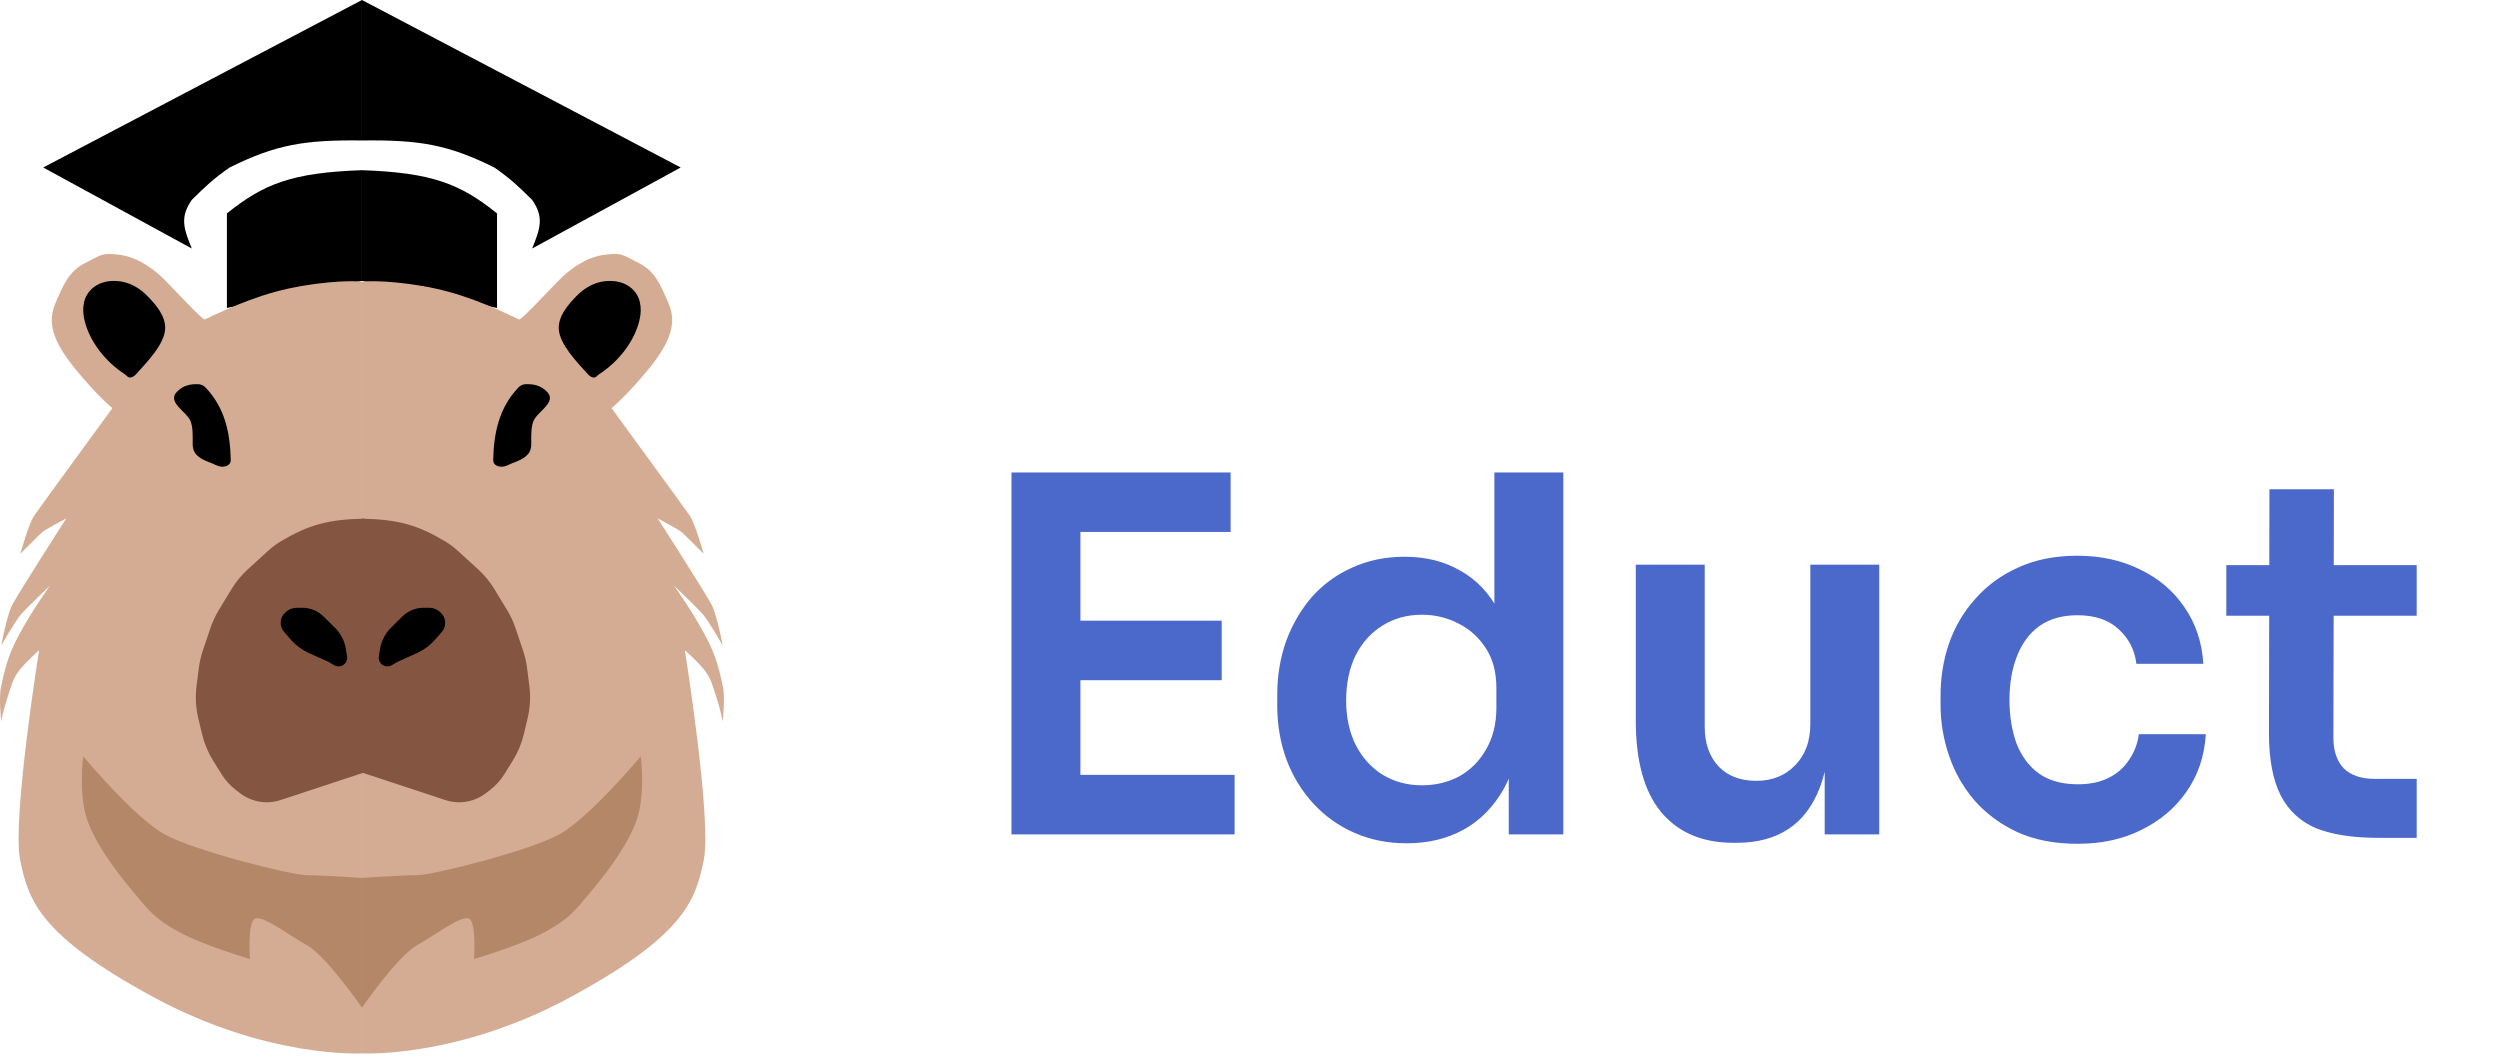 <svg width="160" height="68" viewBox="0 0 160 68" fill="none" xmlns="http://www.w3.org/2000/svg">
<path d="M64.735 53.4V30.237H69.146V53.4H64.735ZM68.511 53.4V49.592H79.014V53.4H68.511ZM68.511 43.532V39.724H78.189V43.532H68.511ZM68.511 34.044V30.237H78.76V34.044H68.511ZM90.025 53.971C88.819 53.971 87.709 53.749 86.693 53.305C85.678 52.861 84.8 52.237 84.059 51.433C83.319 50.629 82.748 49.698 82.346 48.641C81.944 47.562 81.743 46.398 81.743 45.15V44.484C81.743 43.257 81.933 42.104 82.314 41.025C82.716 39.946 83.266 39.005 83.964 38.201C84.683 37.397 85.54 36.773 86.534 36.329C87.55 35.864 88.671 35.631 89.898 35.631C91.252 35.631 92.436 35.927 93.452 36.519C94.488 37.09 95.313 37.958 95.927 39.121C96.54 40.285 96.879 41.744 96.942 43.5L95.641 41.977V30.237H100.052V53.4H96.561V46.07H97.323C97.26 47.826 96.9 49.296 96.244 50.481C95.588 51.644 94.721 52.522 93.642 53.114C92.584 53.686 91.379 53.971 90.025 53.971ZM91.008 50.259C91.876 50.259 92.669 50.068 93.388 49.688C94.108 49.286 94.679 48.715 95.102 47.974C95.546 47.213 95.768 46.324 95.768 45.309V44.039C95.768 43.024 95.546 42.178 95.102 41.501C94.657 40.803 94.076 40.274 93.357 39.914C92.637 39.534 91.855 39.343 91.008 39.343C90.056 39.343 89.21 39.576 88.47 40.041C87.751 40.486 87.18 41.12 86.757 41.945C86.355 42.77 86.154 43.733 86.154 44.833C86.154 45.933 86.365 46.895 86.788 47.72C87.211 48.524 87.782 49.148 88.502 49.592C89.242 50.037 90.078 50.259 91.008 50.259ZM110.942 53.94C108.954 53.94 107.41 53.284 106.31 51.972C105.231 50.661 104.691 48.715 104.691 46.134V36.139H109.102V46.514C109.102 47.572 109.398 48.418 109.99 49.053C110.583 49.666 111.387 49.973 112.402 49.973C113.417 49.973 114.242 49.645 114.877 48.989C115.533 48.334 115.861 47.445 115.861 46.324V36.139H120.271V53.4H116.781V46.07H117.13C117.13 47.805 116.908 49.254 116.464 50.417C116.019 51.581 115.353 52.459 114.465 53.051C113.576 53.643 112.465 53.94 111.133 53.94H110.942ZM132.985 54.003C131.483 54.003 130.182 53.749 129.082 53.242C128.003 52.734 127.094 52.057 126.353 51.211C125.634 50.364 125.095 49.413 124.735 48.355C124.375 47.297 124.196 46.218 124.196 45.118V44.516C124.196 43.352 124.375 42.241 124.735 41.184C125.116 40.105 125.676 39.153 126.417 38.328C127.157 37.482 128.067 36.815 129.146 36.329C130.246 35.821 131.515 35.567 132.953 35.567C134.455 35.567 135.798 35.864 136.983 36.456C138.168 37.027 139.109 37.831 139.807 38.867C140.526 39.904 140.928 41.11 141.013 42.485H136.729C136.623 41.596 136.243 40.856 135.587 40.264C134.952 39.671 134.074 39.375 132.953 39.375C131.98 39.375 131.166 39.608 130.51 40.073C129.875 40.538 129.399 41.184 129.082 42.009C128.765 42.813 128.606 43.743 128.606 44.801C128.606 45.816 128.754 46.737 129.05 47.562C129.368 48.387 129.844 49.032 130.478 49.497C131.134 49.963 131.97 50.195 132.985 50.195C133.747 50.195 134.402 50.058 134.952 49.783C135.502 49.508 135.936 49.127 136.253 48.641C136.592 48.154 136.803 47.604 136.888 46.99H141.172C141.087 48.387 140.674 49.614 139.934 50.671C139.215 51.708 138.252 52.522 137.047 53.114C135.862 53.707 134.508 54.003 132.985 54.003ZM152.193 53.622C150.607 53.622 149.295 53.421 148.259 53.019C147.243 52.596 146.482 51.898 145.974 50.925C145.466 49.931 145.213 48.598 145.213 46.927L145.244 31.315H149.369L149.338 47.213C149.338 48.059 149.56 48.715 150.004 49.18C150.469 49.624 151.125 49.846 151.971 49.846H154.668V53.622H152.193ZM142.484 39.407V36.17H154.668V39.407H142.484Z" fill="#4B68CB"/>
<path d="M23.166 17.98L14.522 19.709V13.658C16.869 11.775 18.66 11.048 23.166 10.892V17.98Z" fill="black"/>
<path d="M23.166 17.98L31.81 19.709V13.658C29.464 11.775 27.672 11.048 23.166 10.892V17.98Z" fill="black"/>
<path d="M9.796 63.803C17.089 67.761 23.166 67.416 23.166 67.416V18.036C22.477 17.922 19.95 18.043 17.634 18.671C15.302 19.304 13.182 20.445 13.095 20.445C12.922 20.445 11.012 18.38 10.491 17.864C9.97 17.348 8.928 16.488 7.713 16.316C6.497 16.143 6.497 16.316 5.455 16.832C4.413 17.348 4.066 18.208 3.545 19.413C3.024 20.617 3.372 21.821 4.761 23.542C6.15 25.262 7.192 26.123 7.192 26.123C7.192 26.123 2.526 32.502 2.177 33.02C1.827 33.539 1.302 35.441 1.302 35.441C1.302 35.441 2.503 34.231 2.701 34.058C2.899 33.885 4.24 33.177 4.24 33.177C4.24 33.177 1.127 38.034 0.777 38.726C0.428 39.417 0.078 41.319 0.078 41.319C0.078 41.319 0.952 39.763 1.375 39.285C1.797 38.807 3.198 37.478 3.198 37.478C3.198 37.478 1.828 39.368 0.952 41.146C0.341 42.388 0.15 43.628 0.078 43.912C-0.097 44.604 0.078 46.16 0.078 46.16C0.078 46.16 0.253 45.295 0.49 44.604C0.727 43.912 0.777 43.566 1.127 43.048C1.477 42.529 2.503 41.608 2.503 41.608C2.503 41.608 0.767 52.447 1.288 55.028C1.809 57.609 2.503 59.846 9.796 63.803Z" fill="#D3AC93"/>
<path d="M10.572 53.421C8.648 52.383 5.325 48.407 5.325 48.407C5.325 48.407 4.975 51 5.675 52.729C6.375 54.458 7.774 56.187 8.648 57.224C9.523 58.261 9.873 58.78 11.447 59.644C13.021 60.509 15.995 61.373 15.995 61.373C15.995 61.373 15.82 58.953 16.345 58.78C16.869 58.607 18.444 59.817 19.668 60.509C20.892 61.2 23.166 64.485 23.166 64.485V56.187C23.166 56.187 20.717 56.014 19.668 56.014C18.619 56.014 12.496 54.458 10.572 53.421Z" fill="#B48768"/>
<path d="M13.153 24.798C13.031 24.67 12.863 24.592 12.686 24.587C12.148 24.572 11.713 24.678 11.33 25.066C10.661 25.745 11.929 26.318 12.191 26.944C12.347 27.317 12.339 27.883 12.33 28.363C12.325 28.62 12.377 28.884 12.549 29.074C12.822 29.375 13.169 29.5 13.582 29.658C13.655 29.686 13.724 29.722 13.794 29.756C13.883 29.798 13.974 29.828 14.066 29.85C14.388 29.929 14.777 29.78 14.769 29.45C14.729 27.672 14.38 26.082 13.153 24.798Z" fill="black"/>
<path d="M9.402 18.912C8.906 18.413 8.264 18.049 7.563 17.992C7.392 17.978 7.226 17.975 7.073 17.988C6.584 18.032 6.228 18.184 5.912 18.453C5.642 18.683 5.456 19.001 5.379 19.347C5.298 19.719 5.309 20.07 5.409 20.499C5.731 21.872 6.782 23.178 7.981 23.945C8.049 23.988 8.11 24.061 8.174 24.111C8.336 24.239 8.567 24.106 8.705 23.953C9.433 23.151 10.534 22.011 10.571 21.036C10.602 20.245 10.014 19.527 9.402 18.912Z" fill="black"/>
<path d="M36.536 63.803C29.244 67.761 23.166 67.416 23.166 67.416V18.036C23.855 17.922 26.382 18.043 28.698 18.671C31.031 19.304 33.15 20.445 33.237 20.445C33.411 20.445 35.321 18.38 35.842 17.864C36.363 17.348 37.404 16.488 38.62 16.316C39.835 16.143 39.835 16.316 40.877 16.832C41.919 17.348 42.266 18.208 42.787 19.413C43.308 20.617 42.961 21.821 41.572 23.542C40.182 25.262 39.141 26.123 39.141 26.123C39.141 26.123 43.806 32.502 44.156 33.02C44.506 33.539 45.03 35.441 45.03 35.441C45.03 35.441 43.829 34.231 43.631 34.058C43.433 33.885 42.093 33.177 42.093 33.177C42.093 33.177 45.205 38.034 45.555 38.726C45.905 39.417 46.255 41.319 46.255 41.319C46.255 41.319 45.38 39.763 44.958 39.285C44.535 38.807 43.134 37.478 43.134 37.478C43.134 37.478 44.505 39.368 45.38 41.146C45.992 42.388 46.183 43.628 46.255 43.912C46.43 44.604 46.255 46.16 46.255 46.16C46.255 46.16 46.08 45.295 45.843 44.604C45.606 43.912 45.555 43.566 45.205 43.048C44.855 42.529 43.829 41.608 43.829 41.608C43.829 41.608 45.565 52.447 45.044 55.028C44.523 57.609 43.829 59.846 36.536 63.803Z" fill="#D3AC93"/>
<path d="M35.76 53.421C37.684 52.383 41.007 48.407 41.007 48.407C41.007 48.407 41.357 51 40.657 52.729C39.958 54.458 38.559 56.187 37.684 57.224C36.809 58.261 36.46 58.78 34.885 59.644C33.311 60.509 30.338 61.373 30.338 61.373C30.338 61.373 30.512 58.953 29.988 58.78C29.463 58.607 27.889 59.817 26.665 60.509C25.44 61.2 23.166 64.485 23.166 64.485V56.187C23.166 56.187 25.615 56.014 26.665 56.014C27.714 56.014 33.836 54.458 35.76 53.421Z" fill="#B48768"/>
<path d="M31.091 50.767L31.364 50.557C31.726 50.278 32.035 49.937 32.277 49.55L32.818 48.68C33.145 48.156 33.384 47.582 33.527 46.981L33.77 45.961C33.929 45.292 33.967 44.6 33.88 43.918L33.733 42.751C33.685 42.374 33.6 42.002 33.478 41.641L32.989 40.19C32.854 39.791 32.676 39.409 32.458 39.049L31.639 37.7C31.356 37.234 31.008 36.81 30.605 36.442L29.317 35.267C29.065 35.038 28.794 34.829 28.501 34.654C26.703 33.581 25.469 33.248 23.166 33.193V49.444L28.512 51.206C28.794 51.299 29.09 51.346 29.387 51.346C30.003 51.346 30.603 51.142 31.091 50.767Z" fill="#845540"/>
<path d="M15.367 50.767L15.094 50.557C14.732 50.278 14.423 49.937 14.181 49.55L13.64 48.68C13.314 48.156 13.074 47.582 12.931 46.981L12.688 45.961C12.529 45.292 12.492 44.6 12.578 43.918L12.725 42.751C12.773 42.374 12.859 42.002 12.98 41.641L13.47 40.19C13.604 39.791 13.782 39.409 14 39.049L14.819 37.7C15.102 37.234 15.451 36.81 15.854 36.442L17.142 35.267C17.393 35.038 17.664 34.829 17.957 34.654C19.755 33.581 20.989 33.248 23.292 33.193V49.444L17.946 51.206C17.664 51.299 17.368 51.346 17.071 51.346C16.455 51.346 15.856 51.142 15.367 50.767Z" fill="#845540"/>
<path d="M25.755 39.452L25.026 40.172C24.837 40.359 24.679 40.575 24.559 40.812L24.541 40.849C24.441 41.046 24.372 41.256 24.335 41.474L24.246 42.004C24.226 42.12 24.244 42.24 24.298 42.346C24.443 42.632 24.799 42.736 25.075 42.572L25.44 42.356L26.661 41.808C27.124 41.6 27.537 41.293 27.869 40.909L28.276 40.44C28.367 40.336 28.431 40.212 28.465 40.079C28.541 39.776 28.452 39.455 28.23 39.236L28.181 39.188C27.994 39.002 27.741 38.898 27.478 38.898H27.102C26.597 38.898 26.113 39.097 25.755 39.452Z" fill="black"/>
<path d="M20.703 39.452L21.433 40.172C21.622 40.359 21.779 40.575 21.899 40.812L21.918 40.849C22.017 41.046 22.086 41.256 22.123 41.474L22.212 42.004C22.232 42.12 22.214 42.24 22.16 42.346C22.016 42.632 21.659 42.736 21.383 42.572L21.018 42.356L19.797 41.808C19.334 41.6 18.922 41.293 18.589 40.909L18.182 40.44C18.092 40.336 18.027 40.212 17.993 40.079C17.917 39.776 18.006 39.455 18.228 39.236L18.277 39.188C18.464 39.002 18.717 38.898 18.981 38.898H19.357C19.861 38.898 20.345 39.097 20.703 39.452Z" fill="black"/>
<path d="M33.179 24.798C33.301 24.67 33.469 24.592 33.646 24.587C34.184 24.572 34.619 24.678 35.002 25.066C35.672 25.745 34.404 26.318 34.142 26.944C33.986 27.317 33.993 27.883 34.002 28.363C34.007 28.62 33.956 28.884 33.783 29.074C33.511 29.375 33.164 29.5 32.751 29.658C32.678 29.686 32.609 29.722 32.538 29.756C32.449 29.798 32.359 29.828 32.266 29.85C31.945 29.929 31.556 29.78 31.564 29.45C31.603 27.672 31.953 26.082 33.179 24.798Z" fill="black"/>
<path d="M36.931 18.912C37.426 18.413 38.069 18.049 38.769 17.992C38.94 17.978 39.106 17.975 39.259 17.988C39.748 18.032 40.104 18.184 40.42 18.453C40.691 18.683 40.877 19.001 40.953 19.347C41.035 19.719 41.024 20.07 40.923 20.499C40.601 21.872 39.55 23.178 38.351 23.945C38.283 23.988 38.222 24.061 38.158 24.111C37.996 24.239 37.766 24.106 37.627 23.953C36.9 23.151 35.799 22.011 35.761 21.036C35.73 20.245 36.319 19.527 36.931 18.912Z" fill="black"/>
<path d="M43.566 10.719L34.058 15.905C34.582 14.614 34.826 13.898 34.058 12.793L34.009 12.745C33.185 11.937 32.709 11.468 31.637 10.719C28.666 9.25 26.86 8.946 23.166 8.99V0L43.566 10.719Z" fill="black"/>
<path d="M2.766 10.719L12.275 15.905C11.75 14.614 11.507 13.898 12.275 12.793L12.323 12.745C13.147 11.937 13.623 11.468 14.695 10.719C17.667 9.25 19.472 8.946 23.166 8.99V0L2.766 10.719Z" fill="black"/>
</svg>
